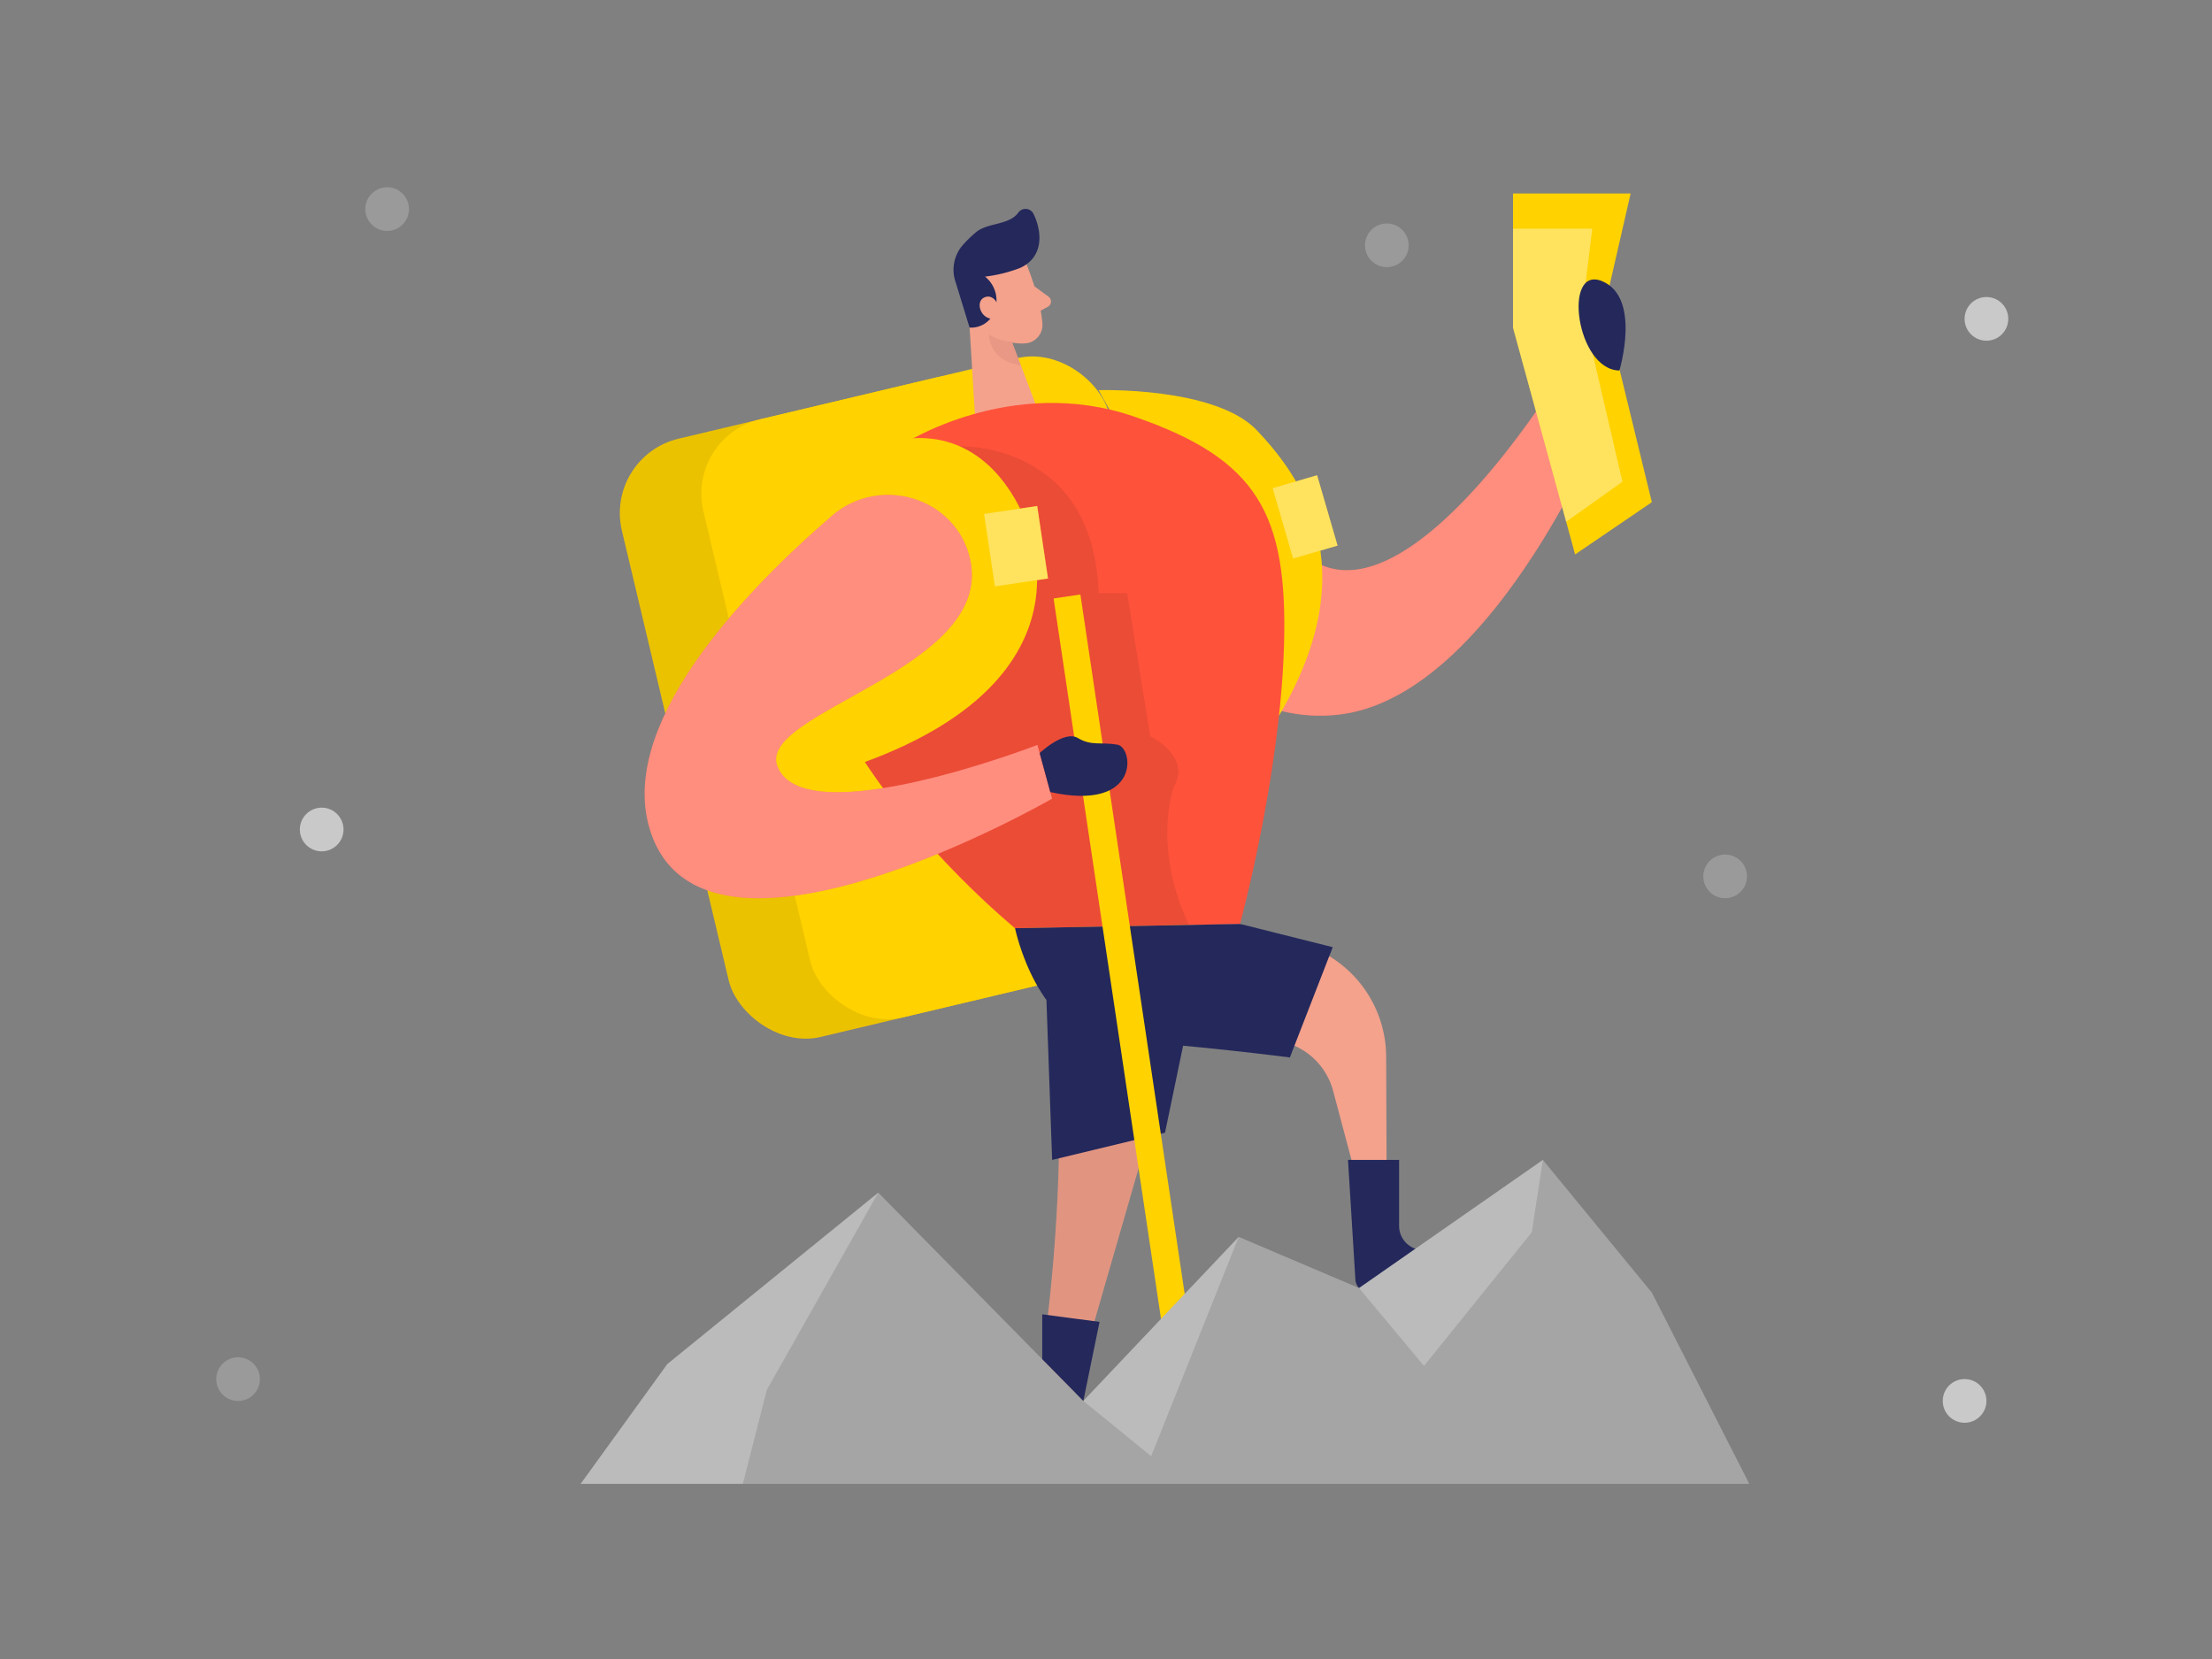 <svg id="Layer_1" data-name="Layer 1" xmlns="http://www.w3.org/2000/svg" viewBox="0 0 400 300"><rect x="0" y="0" width="400" height="300" fill="#808080" stroke="none"/><title>#50 hiking</title><path d="M213.75,184,194,252.5l-5.53-6.71A313.54,313.54,0,0,0,191,183C188.75,149.5,213.75,184,213.75,184Z" fill="#f4a28c"/><path d="M213.75,184,194,252.5l-5.53-6.71A313.54,313.54,0,0,0,191,183C188.75,149.5,213.75,184,213.75,184Z" opacity="0.08"/><rect x="121.09" y="72.3" width="75.46" height="111.19" rx="13.82" ry="13.82" transform="translate(-25.25 40.16) rotate(-13.36)" fill="#ffd200"/><rect x="121.09" y="72.3" width="75.46" height="111.19" rx="13.82" ry="13.82" transform="translate(-25.25 40.16) rotate(-13.36)" opacity="0.08"/><rect x="135.84" y="68.79" width="75.46" height="111.19" rx="13.82" ry="13.82" transform="translate(-24.05 43.47) rotate(-13.36)" fill="#ffd200"/><path d="M195.89,92.87s17.76,39.87,46.41,36.33,49.32-56.34,49.32-56.34L282,68s-33,54.49-50,27.7l-2.4-2.14a26,26,0,0,0-33.72-.72Z" fill="#ff523b"/><path d="M195.89,92.87s17.76,39.87,46.41,36.33,49.32-56.34,49.32-56.34L282,68s-33,54.49-50,27.7l-2.4-2.14a26,26,0,0,0-33.72-.72Z" fill="#fff" opacity="0.35"/><path d="M185.63,47.81s2.58,6.17,2.87,10.73a3.35,3.35,0,0,1-3.16,3.56c-2.3.11-5.44-.41-7.23-3.54l-3.69-5a6,6,0,0,1,.56-6.92C177.74,43,184.24,44,185.63,47.81Z" fill="#f4a28c"/><polygon points="175.14 55.99 176.47 77.86 188.47 76.26 182.83 61.38 175.14 55.99" fill="#f4a28c"/><path d="M184.13,48.58a26.23,26.23,0,0,1-6,1.44A5.56,5.56,0,0,1,180,55.84a4.54,4.54,0,0,1-4.67,3.4L172.8,51a6.8,6.8,0,0,1,1.43-6.83,23,23,0,0,1,2.3-2.21c2.05-1.7,6-1.24,7.61-3.51a1.61,1.61,0,0,1,2.75.22c1.17,2.37,2,6.43-.94,8.87A6.14,6.14,0,0,1,184.13,48.58Z" fill="#24285b"/><path d="M180.61,55.43S179.78,53,178,53.78s-.6,4.31,2,3.83Z" fill="#f4a28c"/><path d="M187.06,51.78l2.56,1.88a1.08,1.08,0,0,1-.13,1.81l-2.28,1.24Z" fill="#f4a28c"/><path d="M183,61.8a8.14,8.14,0,0,1-4.16-1.35s-.15,4.79,5.78,5.61Z" fill="#ce8172" opacity="0.31"/><circle cx="359.21" cy="57.66" r="3.95" fill="#c9c9c9"/><circle cx="58.17" cy="150" r="3.95" fill="#c9c9c9"/><circle cx="355.26" cy="253.33" r="3.95" fill="#c9c9c9"/><path d="M198.67,70.55s21.16-.66,28.66,7.31,20.07,24.32,3.95,51.56Z" fill="#ffd200"/><path d="M183.55,167.85s6.31,17.22,17.27,18.87c6.76,1,19.54,1.28,28.36,1.33a12.4,12.4,0,0,1,11.89,9.21l6.16,23.15,3.55,1-.12-30.33a21.34,21.34,0,0,0-14.77-20.22l-11.65-3.79Z" fill="#f4a28c"/><circle cx="70.01" cy="37.81" r="3.95" fill="#c9c9c9" opacity="0.36"/><polygon points="189.23 180.86 190.26 209.75 210.67 204.83 215 184 189.23 180.86" fill="#24285b"/><circle cx="250.78" cy="44.36" r="3.95" fill="#c9c9c9" opacity="0.36"/><circle cx="43.05" cy="249.39" r="3.95" fill="#c9c9c9" opacity="0.36"/><circle cx="311.96" cy="158.48" r="3.95" fill="#c9c9c9" opacity="0.36"/><path d="M163.08,80.45s19.58-12.83,42-5.12S232.86,93,232.19,116.67s-7.95,50.41-7.95,50.41l-40.69.77S114.79,111.85,163.08,80.45Z" fill="#ff523b"/><path d="M173.59,80.72s24.16-.88,25.08,26.53h5.16l4.17,25.9s7.52,3.6,4.26,9.1c0,0-4,10.77,2.74,25l-31.45.59S167.05,154,156.4,137.79,163.5,100,163.5,100Z" opacity="0.08"/><path d="M183.55,167.85s4,19.53,17.7,20.27,32,3.1,32,3.1L241,171.28l-16.73-4.2Z" fill="#24285b"/><path d="M156.76,81.47s12-6.61,22.12,2.78,20.15,38.93-24.55,54.28c0,0-6.23-8-7-12S132.21,96.1,156.76,81.47Z" fill="#ffd200"/><path d="M175.44,101.18c-2.47-11.21-16.31-15.41-25-7.91-15.53,13.39-40.21,38.66-32.37,58.3,11.2,28.07,72.18-7.15,72.18-7.15l-2.65-9.71s-42.1,16.27-47,3.92C136.61,128.72,179.81,121.11,175.44,101.18Z" fill="#ff523b"/><rect x="201.38" y="107.05" width="4.9" height="147.62" transform="translate(-24.44 32.04) rotate(-8.48)" fill="#ffd200"/><path d="M175.44,101.18c-2.47-11.21-16.31-15.41-25-7.91-15.53,13.39-40.21,38.66-32.37,58.3,11.2,28.07,72.18-7.15,72.18-7.15l-2.65-9.71s-42.1,16.27-47,3.92C136.61,128.72,179.81,121.11,175.44,101.18Z" fill="#fff" opacity="0.35"/><path d="M188,136.18s4.44-4.2,6.91-2.72,4.2.68,7.16,1.2,4.2,12.16-12.15,8.57Z" fill="#24285b"/><polygon points="273.6 59.25 284.83 100.26 298.71 90.81 290.14 55.64 294.87 34.99 273.6 34.99 273.6 59.25" fill="#ffd200"/><polygon points="273.6 41.34 287.93 41.34 286.15 55.99 293.39 87.11 283.21 94.35 273.6 59.25 273.6 41.34" fill="#fff" opacity="0.37"/><path d="M292.84,67s4-13.22-3.14-16.16S285,66.89,292.84,67Z" fill="#24285b"/><path d="M243.76,209.75H253v11.94a4.37,4.37,0,0,0,3,4.14l4.17,1.39a4.53,4.53,0,0,1,3.1,4.29v2.24H247.62a2.53,2.53,0,0,1-2.52-2.36Z" fill="#24285b"/><polygon points="120.67 246.67 158.82 215.67 195.9 253.33 224 223.67 245.76 232.92 279 209.75 298.71 233.75 316.33 268.33 105 268.33 120.67 246.67" fill="#a5a5a5"/><polygon points="158.82 215.67 138.67 251.33 134.33 268.33 105 268.33 120.67 246.67 158.82 215.67" fill="#e6e6e6" opacity="0.33"/><polygon points="195.9 253.33 208.17 263.33 224 223.67 195.9 253.33" fill="#e6e6e6" opacity="0.33"/><polygon points="245.76 232.92 257.5 247 277 222.83 279 209.75 245.76 232.92" fill="#e6e6e6" opacity="0.33"/><polygon points="188.47 237.67 198.83 239.04 195.9 253.33 188.47 245.79 188.47 237.67" fill="#24285b"/><rect x="178.88" y="92.15" width="9.71" height="13.25" transform="translate(-12.56 28.17) rotate(-8.48)" fill="#ffd200"/><rect x="178.88" y="92.15" width="9.71" height="13.25" transform="translate(-12.56 28.17) rotate(-8.48)" fill="#fff" opacity="0.37"/><rect x="231.83" y="86.83" width="8.37" height="13.25" transform="translate(-16.71 69.57) rotate(-16.2)" fill="#ffd200"/><rect x="231.83" y="86.83" width="8.37" height="13.25" transform="translate(-16.71 69.57) rotate(-16.2)" fill="#fff" opacity="0.37"/></svg>